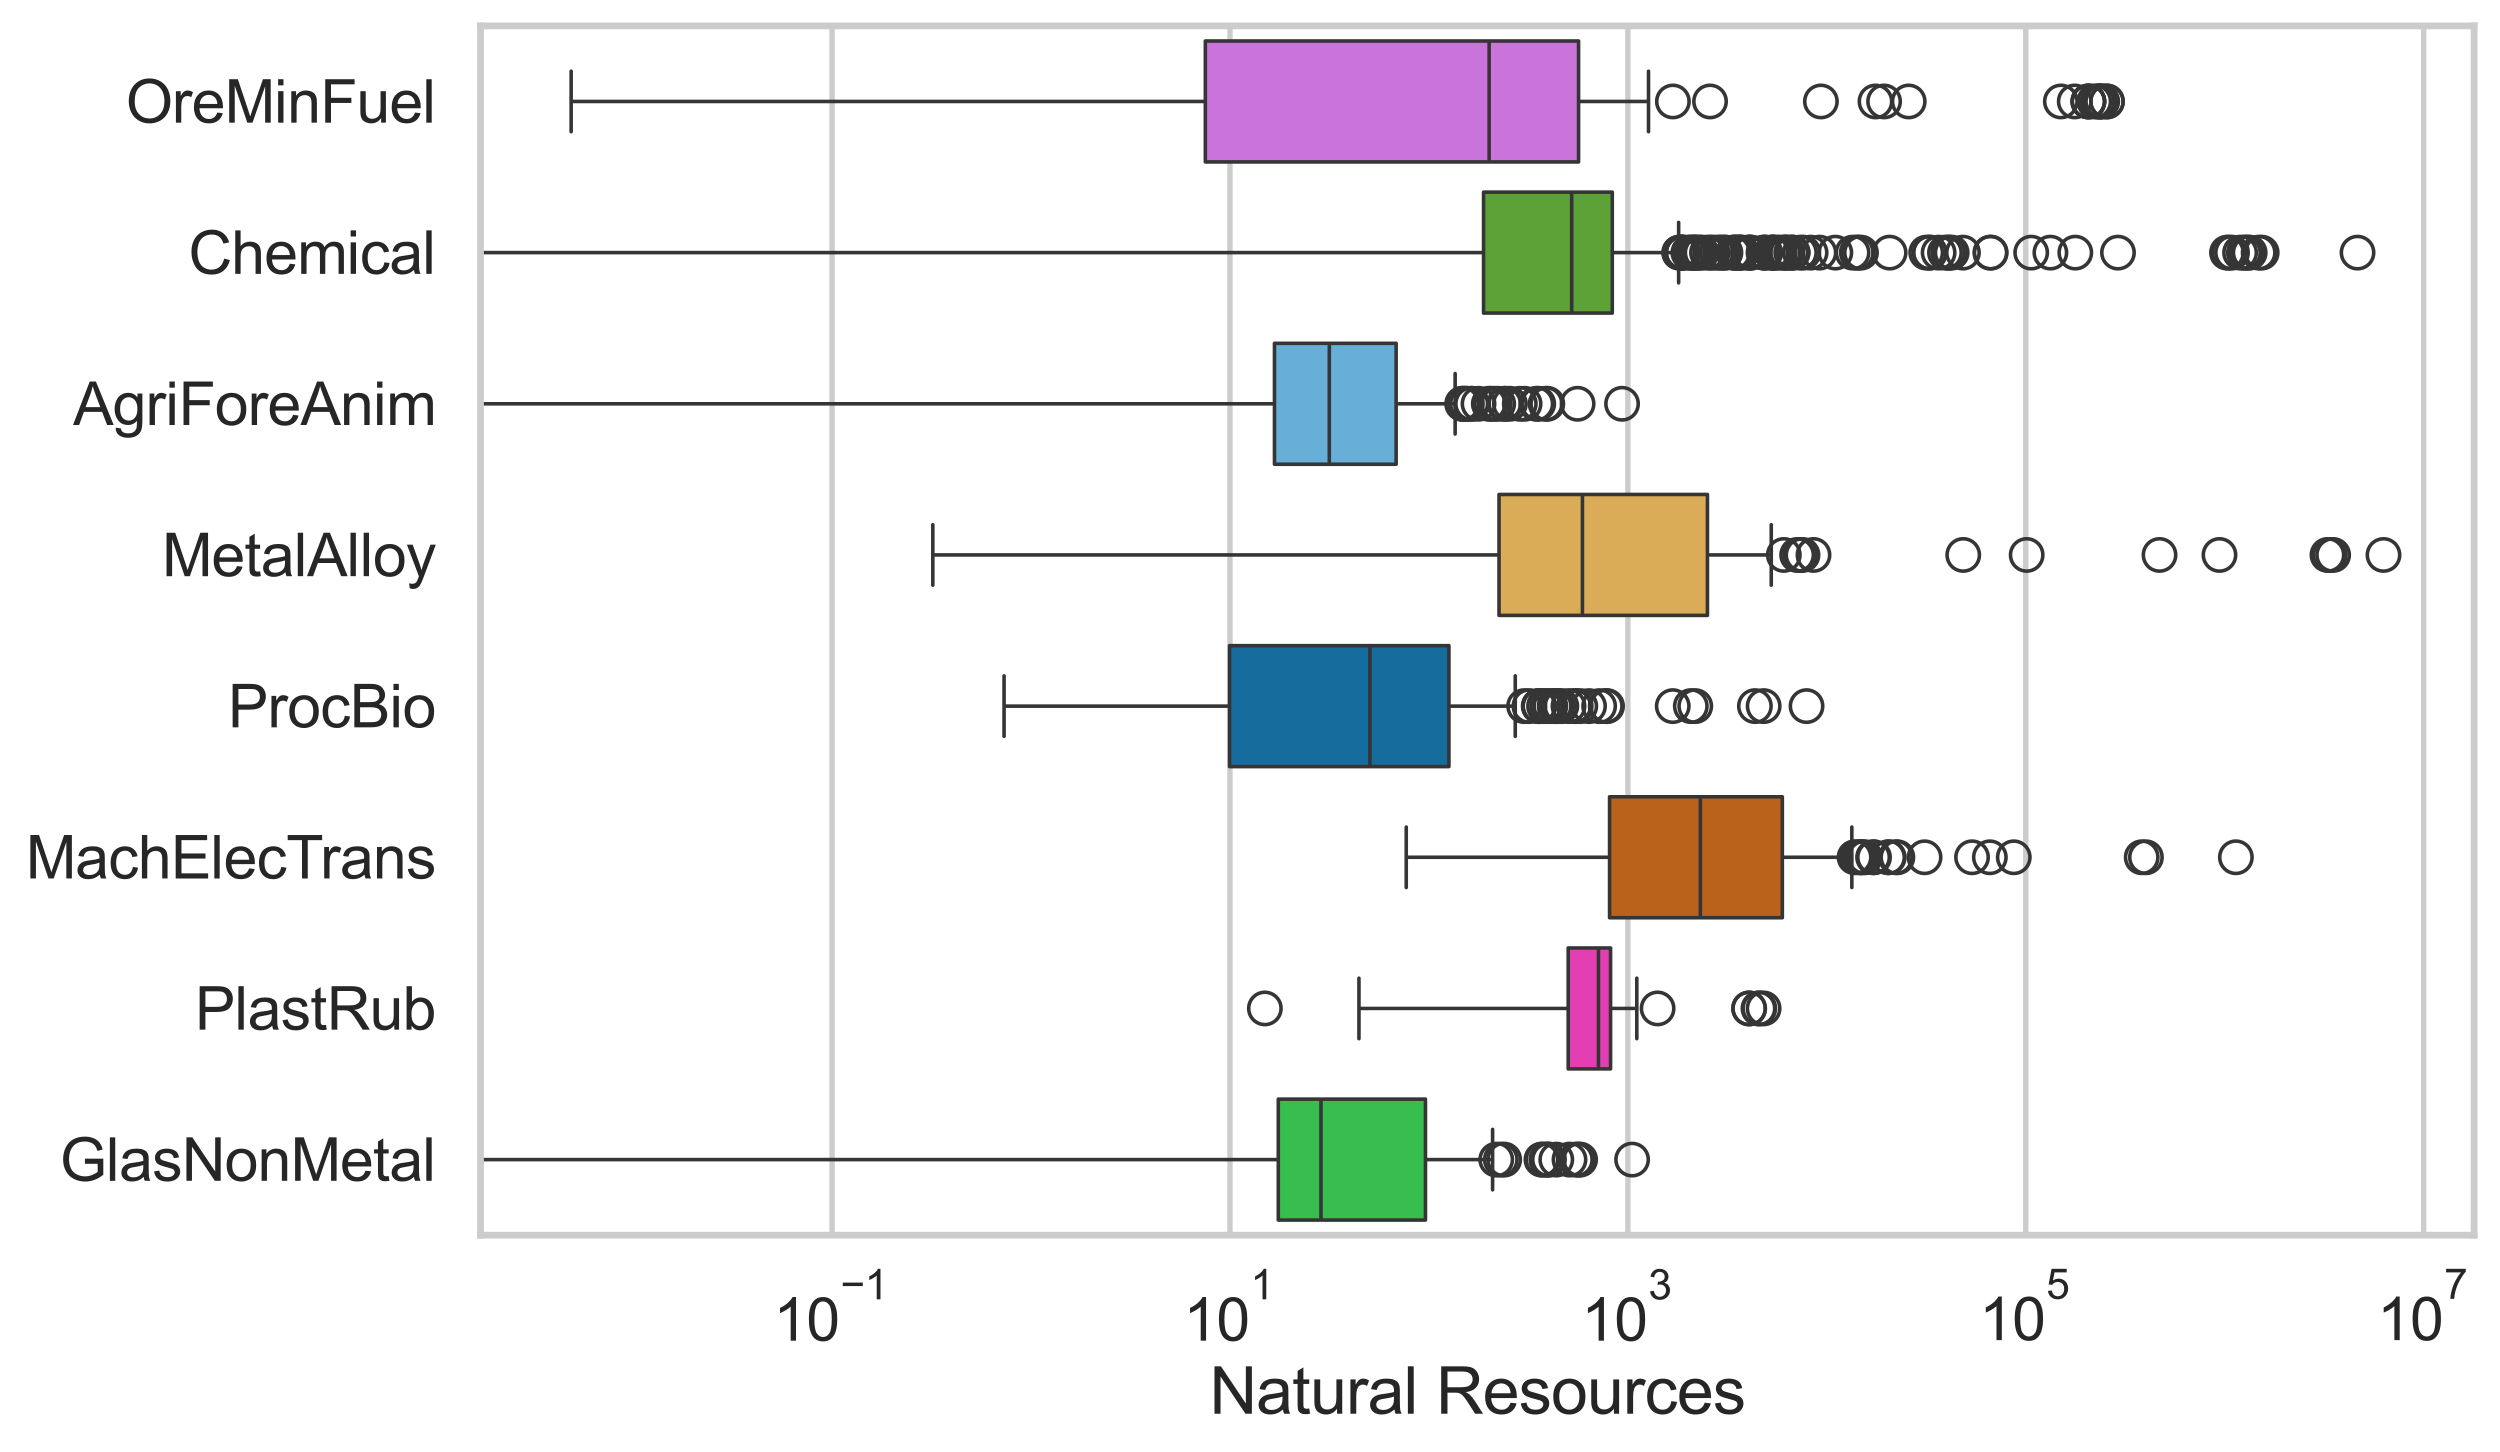 <?xml version="1.0" encoding="utf-8" standalone="no"?>
<!DOCTYPE svg PUBLIC "-//W3C//DTD SVG 1.1//EN"
  "http://www.w3.org/Graphics/SVG/1.1/DTD/svg11.dtd">
<svg xmlns:xlink="http://www.w3.org/1999/xlink" width="695.577pt" height="404.121pt" viewBox="0 0 695.577 404.121" xmlns="http://www.w3.org/2000/svg" version="1.1">
 <defs>
  <style type="text/css">*{stroke-linejoin: round; stroke-linecap: butt}</style>
 </defs>
 <g id="figure_1">
  <g id="patch_1">
   <path d="M 0 404.121 
L 695.577 404.121 
L 695.577 0 
L 0 0 
z
" style="fill: #ffffff"/>
  </g>
  <g id="axes_1">
   <g id="patch_2">
    <path d="M 133.697 343.665 
L 688.377 343.665 
L 688.377 7.2 
L 133.697 7.2 
z
" style="fill: #ffffff"/>
   </g>
   <g id="matplotlib.axis_1">
    <g id="xtick_1">
     <g id="line2d_1">
      <path d="M 231.514 343.665 
L 231.514 7.2 
" clip-path="url(#p9b379f4f5e)" style="fill: none; stroke: #cccccc; stroke-width: 1.5; stroke-linecap: round"/>
     </g>
     <g id="text_1">
      <!-- $\mathdefault{10^{-1}}$ -->
      <g style="fill: #262626" transform="translate(215.179 373.18) scale(0.165 -0.165)">
       <defs>
        <path id="ArialMT-31" d="M 2384 0 
L 1822 0 
L 1822 3584 
Q 1619 3391 1289 3197 
Q 959 3003 697 2906 
L 697 3450 
Q 1169 3672 1522 3987 
Q 1875 4303 2022 4600 
L 2384 4600 
L 2384 0 
z
" transform="scale(0.016)"/>
        <path id="ArialMT-30" d="M 266 2259 
Q 266 3072 433 3567 
Q 600 4063 929 4331 
Q 1259 4600 1759 4600 
Q 2128 4600 2406 4451 
Q 2684 4303 2865 4023 
Q 3047 3744 3150 3342 
Q 3253 2941 3253 2259 
Q 3253 1453 3087 958 
Q 2922 463 2592 192 
Q 2263 -78 1759 -78 
Q 1097 -78 719 397 
Q 266 969 266 2259 
z
M 844 2259 
Q 844 1131 1108 757 
Q 1372 384 1759 384 
Q 2147 384 2411 759 
Q 2675 1134 2675 2259 
Q 2675 3391 2411 3762 
Q 2147 4134 1753 4134 
Q 1366 4134 1134 3806 
Q 844 3388 844 2259 
z
" transform="scale(0.016)"/>
        <path id="ArialMT-2212" d="M 3381 1997 
L 356 1997 
L 356 2522 
L 3381 2522 
L 3381 1997 
z
" transform="scale(0.016)"/>
       </defs>
       <use xlink:href="#ArialMT-31" transform="translate(0 0.994)"/>
       <use xlink:href="#ArialMT-30" transform="translate(55.615 0.994)"/>
       <use xlink:href="#ArialMT-2212" transform="translate(112.973 70.688) scale(0.7)"/>
       <use xlink:href="#ArialMT-31" transform="translate(153.852 70.688) scale(0.7)"/>
      </g>
     </g>
    </g>
    <g id="xtick_2">
     <g id="line2d_2">
      <path d="M 342.218 343.665 
L 342.218 7.2 
" clip-path="url(#p9b379f4f5e)" style="fill: none; stroke: #cccccc; stroke-width: 1.5; stroke-linecap: round"/>
     </g>
     <g id="text_2">
      <!-- $\mathdefault{10^{1}}$ -->
      <g style="fill: #262626" transform="translate(329.266 373.18) scale(0.165 -0.165)">
       <use xlink:href="#ArialMT-31" transform="translate(0 0.994)"/>
       <use xlink:href="#ArialMT-30" transform="translate(55.615 0.994)"/>
       <use xlink:href="#ArialMT-31" transform="translate(112.973 70.688) scale(0.7)"/>
      </g>
     </g>
    </g>
    <g id="xtick_3">
     <g id="line2d_3">
      <path d="M 452.922 343.665 
L 452.922 7.2 
" clip-path="url(#p9b379f4f5e)" style="fill: none; stroke: #cccccc; stroke-width: 1.5; stroke-linecap: round"/>
     </g>
     <g id="text_3">
      <!-- $\mathdefault{10^{3}}$ -->
      <g style="fill: #262626" transform="translate(439.97 373.18) scale(0.165 -0.165)">
       <defs>
        <path id="ArialMT-33" d="M 269 1209 
L 831 1284 
Q 928 806 1161 595 
Q 1394 384 1728 384 
Q 2125 384 2398 659 
Q 2672 934 2672 1341 
Q 2672 1728 2419 1979 
Q 2166 2231 1775 2231 
Q 1616 2231 1378 2169 
L 1441 2663 
Q 1497 2656 1531 2656 
Q 1891 2656 2178 2843 
Q 2466 3031 2466 3422 
Q 2466 3731 2256 3934 
Q 2047 4138 1716 4138 
Q 1388 4138 1169 3931 
Q 950 3725 888 3313 
L 325 3413 
Q 428 3978 793 4289 
Q 1159 4600 1703 4600 
Q 2078 4600 2393 4439 
Q 2709 4278 2876 4000 
Q 3044 3722 3044 3409 
Q 3044 3113 2884 2869 
Q 2725 2625 2413 2481 
Q 2819 2388 3044 2092 
Q 3269 1797 3269 1353 
Q 3269 753 2831 336 
Q 2394 -81 1725 -81 
Q 1122 -81 723 278 
Q 325 638 269 1209 
z
" transform="scale(0.016)"/>
       </defs>
       <use xlink:href="#ArialMT-31" transform="translate(0 0.994)"/>
       <use xlink:href="#ArialMT-30" transform="translate(55.615 0.994)"/>
       <use xlink:href="#ArialMT-33" transform="translate(112.973 70.688) scale(0.7)"/>
      </g>
     </g>
    </g>
    <g id="xtick_4">
     <g id="line2d_4">
      <path d="M 563.626 343.665 
L 563.626 7.2 
" clip-path="url(#p9b379f4f5e)" style="fill: none; stroke: #cccccc; stroke-width: 1.5; stroke-linecap: round"/>
     </g>
     <g id="text_4">
      <!-- $\mathdefault{10^{5}}$ -->
      <g style="fill: #262626" transform="translate(550.673 373.015) scale(0.165 -0.165)">
       <defs>
        <path id="ArialMT-35" d="M 266 1200 
L 856 1250 
Q 922 819 1161 601 
Q 1400 384 1738 384 
Q 2144 384 2425 690 
Q 2706 997 2706 1503 
Q 2706 1984 2436 2262 
Q 2166 2541 1728 2541 
Q 1456 2541 1237 2417 
Q 1019 2294 894 2097 
L 366 2166 
L 809 4519 
L 3088 4519 
L 3088 3981 
L 1259 3981 
L 1013 2750 
Q 1425 3038 1878 3038 
Q 2478 3038 2890 2622 
Q 3303 2206 3303 1553 
Q 3303 931 2941 478 
Q 2500 -78 1738 -78 
Q 1113 -78 717 272 
Q 322 622 266 1200 
z
" transform="scale(0.016)"/>
       </defs>
       <use xlink:href="#ArialMT-31" transform="translate(0 0.88)"/>
       <use xlink:href="#ArialMT-30" transform="translate(55.615 0.88)"/>
       <use xlink:href="#ArialMT-35" transform="translate(112.973 70.573) scale(0.7)"/>
      </g>
     </g>
    </g>
    <g id="xtick_5">
     <g id="line2d_5">
      <path d="M 674.33 343.665 
L 674.33 7.2 
" clip-path="url(#p9b379f4f5e)" style="fill: none; stroke: #cccccc; stroke-width: 1.5; stroke-linecap: round"/>
     </g>
     <g id="text_5">
      <!-- $\mathdefault{10^{7}}$ -->
      <g style="fill: #262626" transform="translate(661.377 373.015) scale(0.165 -0.165)">
       <defs>
        <path id="ArialMT-37" d="M 303 3981 
L 303 4522 
L 3269 4522 
L 3269 4084 
Q 2831 3619 2401 2847 
Q 1972 2075 1738 1259 
Q 1569 684 1522 0 
L 944 0 
Q 953 541 1156 1306 
Q 1359 2072 1739 2783 
Q 2119 3494 2547 3981 
L 303 3981 
z
" transform="scale(0.016)"/>
       </defs>
       <use xlink:href="#ArialMT-31" transform="translate(0 0.847)"/>
       <use xlink:href="#ArialMT-30" transform="translate(55.615 0.847)"/>
       <use xlink:href="#ArialMT-37" transform="translate(112.973 70.541) scale(0.7)"/>
      </g>
     </g>
    </g>
    <g id="text_6">
     <!-- Natural Resources -->
     <g style="fill: #262626" transform="translate(336.51 393.344) scale(0.18 -0.18)">
      <defs>
       <path id="ArialMT-4e" d="M 488 0 
L 488 4581 
L 1109 4581 
L 3516 984 
L 3516 4581 
L 4097 4581 
L 4097 0 
L 3475 0 
L 1069 3600 
L 1069 0 
L 488 0 
z
" transform="scale(0.016)"/>
       <path id="ArialMT-61" d="M 2588 409 
Q 2275 144 1986 34 
Q 1697 -75 1366 -75 
Q 819 -75 525 192 
Q 231 459 231 875 
Q 231 1119 342 1320 
Q 453 1522 633 1644 
Q 813 1766 1038 1828 
Q 1203 1872 1538 1913 
Q 2219 1994 2541 2106 
Q 2544 2222 2544 2253 
Q 2544 2597 2384 2738 
Q 2169 2928 1744 2928 
Q 1347 2928 1158 2789 
Q 969 2650 878 2297 
L 328 2372 
Q 403 2725 575 2942 
Q 747 3159 1072 3276 
Q 1397 3394 1825 3394 
Q 2250 3394 2515 3294 
Q 2781 3194 2906 3042 
Q 3031 2891 3081 2659 
Q 3109 2516 3109 2141 
L 3109 1391 
Q 3109 606 3145 398 
Q 3181 191 3288 0 
L 2700 0 
Q 2613 175 2588 409 
z
M 2541 1666 
Q 2234 1541 1622 1453 
Q 1275 1403 1131 1340 
Q 988 1278 909 1158 
Q 831 1038 831 891 
Q 831 666 1001 516 
Q 1172 366 1500 366 
Q 1825 366 2078 508 
Q 2331 650 2450 897 
Q 2541 1088 2541 1459 
L 2541 1666 
z
" transform="scale(0.016)"/>
       <path id="ArialMT-74" d="M 1650 503 
L 1731 6 
Q 1494 -44 1306 -44 
Q 1000 -44 831 53 
Q 663 150 594 308 
Q 525 466 525 972 
L 525 2881 
L 113 2881 
L 113 3319 
L 525 3319 
L 525 4141 
L 1084 4478 
L 1084 3319 
L 1650 3319 
L 1650 2881 
L 1084 2881 
L 1084 941 
Q 1084 700 1114 631 
Q 1144 563 1211 522 
Q 1278 481 1403 481 
Q 1497 481 1650 503 
z
" transform="scale(0.016)"/>
       <path id="ArialMT-75" d="M 2597 0 
L 2597 488 
Q 2209 -75 1544 -75 
Q 1250 -75 995 37 
Q 741 150 617 320 
Q 494 491 444 738 
Q 409 903 409 1263 
L 409 3319 
L 972 3319 
L 972 1478 
Q 972 1038 1006 884 
Q 1059 663 1231 536 
Q 1403 409 1656 409 
Q 1909 409 2131 539 
Q 2353 669 2445 892 
Q 2538 1116 2538 1541 
L 2538 3319 
L 3100 3319 
L 3100 0 
L 2597 0 
z
" transform="scale(0.016)"/>
       <path id="ArialMT-72" d="M 416 0 
L 416 3319 
L 922 3319 
L 922 2816 
Q 1116 3169 1280 3281 
Q 1444 3394 1641 3394 
Q 1925 3394 2219 3213 
L 2025 2691 
Q 1819 2813 1613 2813 
Q 1428 2813 1281 2702 
Q 1134 2591 1072 2394 
Q 978 2094 978 1738 
L 978 0 
L 416 0 
z
" transform="scale(0.016)"/>
       <path id="ArialMT-6c" d="M 409 0 
L 409 4581 
L 972 4581 
L 972 0 
L 409 0 
z
" transform="scale(0.016)"/>
       <path id="ArialMT-20" transform="scale(0.016)"/>
       <path id="ArialMT-52" d="M 503 0 
L 503 4581 
L 2534 4581 
Q 3147 4581 3465 4457 
Q 3784 4334 3975 4021 
Q 4166 3709 4166 3331 
Q 4166 2844 3850 2509 
Q 3534 2175 2875 2084 
Q 3116 1969 3241 1856 
Q 3506 1613 3744 1247 
L 4541 0 
L 3778 0 
L 3172 953 
Q 2906 1366 2734 1584 
Q 2563 1803 2427 1890 
Q 2291 1978 2150 2013 
Q 2047 2034 1813 2034 
L 1109 2034 
L 1109 0 
L 503 0 
z
M 1109 2559 
L 2413 2559 
Q 2828 2559 3062 2645 
Q 3297 2731 3419 2920 
Q 3541 3109 3541 3331 
Q 3541 3656 3305 3865 
Q 3069 4075 2559 4075 
L 1109 4075 
L 1109 2559 
z
" transform="scale(0.016)"/>
       <path id="ArialMT-65" d="M 2694 1069 
L 3275 997 
Q 3138 488 2766 206 
Q 2394 -75 1816 -75 
Q 1088 -75 661 373 
Q 234 822 234 1631 
Q 234 2469 665 2931 
Q 1097 3394 1784 3394 
Q 2450 3394 2872 2941 
Q 3294 2488 3294 1666 
Q 3294 1616 3291 1516 
L 816 1516 
Q 847 969 1125 678 
Q 1403 388 1819 388 
Q 2128 388 2347 550 
Q 2566 713 2694 1069 
z
M 847 1978 
L 2700 1978 
Q 2663 2397 2488 2606 
Q 2219 2931 1791 2931 
Q 1403 2931 1139 2672 
Q 875 2413 847 1978 
z
" transform="scale(0.016)"/>
       <path id="ArialMT-73" d="M 197 991 
L 753 1078 
Q 800 744 1014 566 
Q 1228 388 1613 388 
Q 2000 388 2187 545 
Q 2375 703 2375 916 
Q 2375 1106 2209 1216 
Q 2094 1291 1634 1406 
Q 1016 1563 777 1677 
Q 538 1791 414 1992 
Q 291 2194 291 2438 
Q 291 2659 392 2848 
Q 494 3038 669 3163 
Q 800 3259 1026 3326 
Q 1253 3394 1513 3394 
Q 1903 3394 2198 3281 
Q 2494 3169 2634 2976 
Q 2775 2784 2828 2463 
L 2278 2388 
Q 2241 2644 2061 2787 
Q 1881 2931 1553 2931 
Q 1166 2931 1000 2803 
Q 834 2675 834 2503 
Q 834 2394 903 2306 
Q 972 2216 1119 2156 
Q 1203 2125 1616 2013 
Q 2213 1853 2448 1751 
Q 2684 1650 2818 1456 
Q 2953 1263 2953 975 
Q 2953 694 2789 445 
Q 2625 197 2315 61 
Q 2006 -75 1616 -75 
Q 969 -75 630 194 
Q 291 463 197 991 
z
" transform="scale(0.016)"/>
       <path id="ArialMT-6f" d="M 213 1659 
Q 213 2581 725 3025 
Q 1153 3394 1769 3394 
Q 2453 3394 2887 2945 
Q 3322 2497 3322 1706 
Q 3322 1066 3130 698 
Q 2938 331 2570 128 
Q 2203 -75 1769 -75 
Q 1072 -75 642 372 
Q 213 819 213 1659 
z
M 791 1659 
Q 791 1022 1069 705 
Q 1347 388 1769 388 
Q 2188 388 2466 706 
Q 2744 1025 2744 1678 
Q 2744 2294 2464 2611 
Q 2184 2928 1769 2928 
Q 1347 2928 1069 2612 
Q 791 2297 791 1659 
z
" transform="scale(0.016)"/>
       <path id="ArialMT-63" d="M 2588 1216 
L 3141 1144 
Q 3050 572 2676 248 
Q 2303 -75 1759 -75 
Q 1078 -75 664 370 
Q 250 816 250 1647 
Q 250 2184 428 2587 
Q 606 2991 970 3192 
Q 1334 3394 1763 3394 
Q 2303 3394 2647 3120 
Q 2991 2847 3088 2344 
L 2541 2259 
Q 2463 2594 2264 2762 
Q 2066 2931 1784 2931 
Q 1359 2931 1093 2626 
Q 828 2322 828 1663 
Q 828 994 1084 691 
Q 1341 388 1753 388 
Q 2084 388 2306 591 
Q 2528 794 2588 1216 
z
" transform="scale(0.016)"/>
      </defs>
      <use xlink:href="#ArialMT-4e"/>
      <use xlink:href="#ArialMT-61" transform="translate(72.217 0)"/>
      <use xlink:href="#ArialMT-74" transform="translate(127.832 0)"/>
      <use xlink:href="#ArialMT-75" transform="translate(155.615 0)"/>
      <use xlink:href="#ArialMT-72" transform="translate(211.23 0)"/>
      <use xlink:href="#ArialMT-61" transform="translate(244.531 0)"/>
      <use xlink:href="#ArialMT-6c" transform="translate(300.146 0)"/>
      <use xlink:href="#ArialMT-20" transform="translate(322.363 0)"/>
      <use xlink:href="#ArialMT-52" transform="translate(350.146 0)"/>
      <use xlink:href="#ArialMT-65" transform="translate(422.363 0)"/>
      <use xlink:href="#ArialMT-73" transform="translate(477.979 0)"/>
      <use xlink:href="#ArialMT-6f" transform="translate(527.979 0)"/>
      <use xlink:href="#ArialMT-75" transform="translate(583.594 0)"/>
      <use xlink:href="#ArialMT-72" transform="translate(639.209 0)"/>
      <use xlink:href="#ArialMT-63" transform="translate(672.51 0)"/>
      <use xlink:href="#ArialMT-65" transform="translate(722.51 0)"/>
      <use xlink:href="#ArialMT-73" transform="translate(778.125 0)"/>
     </g>
    </g>
   </g>
   <g id="matplotlib.axis_2">
    <g id="ytick_1">
     <g id="text_7">
      <!-- OreMinFuel -->
      <g style="fill: #262626" transform="translate(35.013 34.134) scale(0.165 -0.165)">
       <defs>
        <path id="ArialMT-4f" d="M 309 2231 
Q 309 3372 921 4017 
Q 1534 4663 2503 4663 
Q 3138 4663 3647 4359 
Q 4156 4056 4423 3514 
Q 4691 2972 4691 2284 
Q 4691 1588 4409 1038 
Q 4128 488 3612 205 
Q 3097 -78 2500 -78 
Q 1853 -78 1343 234 
Q 834 547 571 1087 
Q 309 1628 309 2231 
z
M 934 2222 
Q 934 1394 1379 917 
Q 1825 441 2497 441 
Q 3181 441 3623 922 
Q 4066 1403 4066 2288 
Q 4066 2847 3877 3264 
Q 3688 3681 3323 3911 
Q 2959 4141 2506 4141 
Q 1863 4141 1398 3698 
Q 934 3256 934 2222 
z
" transform="scale(0.016)"/>
        <path id="ArialMT-4d" d="M 475 0 
L 475 4581 
L 1388 4581 
L 2472 1338 
Q 2622 884 2691 659 
Q 2769 909 2934 1394 
L 4031 4581 
L 4847 4581 
L 4847 0 
L 4263 0 
L 4263 3834 
L 2931 0 
L 2384 0 
L 1059 3900 
L 1059 0 
L 475 0 
z
" transform="scale(0.016)"/>
        <path id="ArialMT-69" d="M 425 3934 
L 425 4581 
L 988 4581 
L 988 3934 
L 425 3934 
z
M 425 0 
L 425 3319 
L 988 3319 
L 988 0 
L 425 0 
z
" transform="scale(0.016)"/>
        <path id="ArialMT-6e" d="M 422 0 
L 422 3319 
L 928 3319 
L 928 2847 
Q 1294 3394 1984 3394 
Q 2284 3394 2536 3286 
Q 2788 3178 2913 3003 
Q 3038 2828 3088 2588 
Q 3119 2431 3119 2041 
L 3119 0 
L 2556 0 
L 2556 2019 
Q 2556 2363 2490 2533 
Q 2425 2703 2258 2804 
Q 2091 2906 1866 2906 
Q 1506 2906 1245 2678 
Q 984 2450 984 1813 
L 984 0 
L 422 0 
z
" transform="scale(0.016)"/>
        <path id="ArialMT-46" d="M 525 0 
L 525 4581 
L 3616 4581 
L 3616 4041 
L 1131 4041 
L 1131 2622 
L 3281 2622 
L 3281 2081 
L 1131 2081 
L 1131 0 
L 525 0 
z
" transform="scale(0.016)"/>
       </defs>
       <use xlink:href="#ArialMT-4f"/>
       <use xlink:href="#ArialMT-72" transform="translate(77.783 0)"/>
       <use xlink:href="#ArialMT-65" transform="translate(111.084 0)"/>
       <use xlink:href="#ArialMT-4d" transform="translate(166.699 0)"/>
       <use xlink:href="#ArialMT-69" transform="translate(250 0)"/>
       <use xlink:href="#ArialMT-6e" transform="translate(272.217 0)"/>
       <use xlink:href="#ArialMT-46" transform="translate(327.832 0)"/>
       <use xlink:href="#ArialMT-75" transform="translate(388.916 0)"/>
       <use xlink:href="#ArialMT-65" transform="translate(444.531 0)"/>
       <use xlink:href="#ArialMT-6c" transform="translate(500.146 0)"/>
      </g>
     </g>
    </g>
    <g id="ytick_2">
     <g id="text_8">
      <!-- Chemical -->
      <g style="fill: #262626" transform="translate(52.428 76.192) scale(0.165 -0.165)">
       <defs>
        <path id="ArialMT-43" d="M 3763 1606 
L 4369 1453 
Q 4178 706 3683 314 
Q 3188 -78 2472 -78 
Q 1731 -78 1267 223 
Q 803 525 561 1097 
Q 319 1669 319 2325 
Q 319 3041 592 3573 
Q 866 4106 1370 4382 
Q 1875 4659 2481 4659 
Q 3169 4659 3637 4309 
Q 4106 3959 4291 3325 
L 3694 3184 
Q 3534 3684 3231 3912 
Q 2928 4141 2469 4141 
Q 1941 4141 1586 3887 
Q 1231 3634 1087 3207 
Q 944 2781 944 2328 
Q 944 1744 1114 1308 
Q 1284 872 1643 656 
Q 2003 441 2422 441 
Q 2931 441 3284 734 
Q 3638 1028 3763 1606 
z
" transform="scale(0.016)"/>
        <path id="ArialMT-68" d="M 422 0 
L 422 4581 
L 984 4581 
L 984 2938 
Q 1378 3394 1978 3394 
Q 2347 3394 2619 3248 
Q 2891 3103 3008 2847 
Q 3125 2591 3125 2103 
L 3125 0 
L 2563 0 
L 2563 2103 
Q 2563 2525 2380 2717 
Q 2197 2909 1863 2909 
Q 1613 2909 1392 2779 
Q 1172 2650 1078 2428 
Q 984 2206 984 1816 
L 984 0 
L 422 0 
z
" transform="scale(0.016)"/>
        <path id="ArialMT-6d" d="M 422 0 
L 422 3319 
L 925 3319 
L 925 2853 
Q 1081 3097 1340 3245 
Q 1600 3394 1931 3394 
Q 2300 3394 2536 3241 
Q 2772 3088 2869 2813 
Q 3263 3394 3894 3394 
Q 4388 3394 4653 3120 
Q 4919 2847 4919 2278 
L 4919 0 
L 4359 0 
L 4359 2091 
Q 4359 2428 4304 2576 
Q 4250 2725 4106 2815 
Q 3963 2906 3769 2906 
Q 3419 2906 3187 2673 
Q 2956 2441 2956 1928 
L 2956 0 
L 2394 0 
L 2394 2156 
Q 2394 2531 2256 2718 
Q 2119 2906 1806 2906 
Q 1569 2906 1367 2781 
Q 1166 2656 1075 2415 
Q 984 2175 984 1722 
L 984 0 
L 422 0 
z
" transform="scale(0.016)"/>
       </defs>
       <use xlink:href="#ArialMT-43"/>
       <use xlink:href="#ArialMT-68" transform="translate(72.217 0)"/>
       <use xlink:href="#ArialMT-65" transform="translate(127.832 0)"/>
       <use xlink:href="#ArialMT-6d" transform="translate(183.447 0)"/>
       <use xlink:href="#ArialMT-69" transform="translate(266.748 0)"/>
       <use xlink:href="#ArialMT-63" transform="translate(288.965 0)"/>
       <use xlink:href="#ArialMT-61" transform="translate(338.965 0)"/>
       <use xlink:href="#ArialMT-6c" transform="translate(394.58 0)"/>
      </g>
     </g>
    </g>
    <g id="ytick_3">
     <g id="text_9">
      <!-- AgriForeAnim -->
      <g style="fill: #262626" transform="translate(20.341 118.25) scale(0.165 -0.165)">
       <defs>
        <path id="ArialMT-41" d="M -9 0 
L 1750 4581 
L 2403 4581 
L 4278 0 
L 3588 0 
L 3053 1388 
L 1138 1388 
L 634 0 
L -9 0 
z
M 1313 1881 
L 2866 1881 
L 2388 3150 
Q 2169 3728 2063 4100 
Q 1975 3659 1816 3225 
L 1313 1881 
z
" transform="scale(0.016)"/>
        <path id="ArialMT-67" d="M 319 -275 
L 866 -356 
Q 900 -609 1056 -725 
Q 1266 -881 1628 -881 
Q 2019 -881 2231 -725 
Q 2444 -569 2519 -288 
Q 2563 -116 2559 434 
Q 2191 0 1641 0 
Q 956 0 581 494 
Q 206 988 206 1678 
Q 206 2153 378 2554 
Q 550 2956 876 3175 
Q 1203 3394 1644 3394 
Q 2231 3394 2613 2919 
L 2613 3319 
L 3131 3319 
L 3131 450 
Q 3131 -325 2973 -648 
Q 2816 -972 2473 -1159 
Q 2131 -1347 1631 -1347 
Q 1038 -1347 672 -1080 
Q 306 -813 319 -275 
z
M 784 1719 
Q 784 1066 1043 766 
Q 1303 466 1694 466 
Q 2081 466 2343 764 
Q 2606 1063 2606 1700 
Q 2606 2309 2336 2618 
Q 2066 2928 1684 2928 
Q 1309 2928 1046 2623 
Q 784 2319 784 1719 
z
" transform="scale(0.016)"/>
       </defs>
       <use xlink:href="#ArialMT-41"/>
       <use xlink:href="#ArialMT-67" transform="translate(66.699 0)"/>
       <use xlink:href="#ArialMT-72" transform="translate(122.314 0)"/>
       <use xlink:href="#ArialMT-69" transform="translate(155.615 0)"/>
       <use xlink:href="#ArialMT-46" transform="translate(177.832 0)"/>
       <use xlink:href="#ArialMT-6f" transform="translate(238.916 0)"/>
       <use xlink:href="#ArialMT-72" transform="translate(294.531 0)"/>
       <use xlink:href="#ArialMT-65" transform="translate(327.832 0)"/>
       <use xlink:href="#ArialMT-41" transform="translate(383.447 0)"/>
       <use xlink:href="#ArialMT-6e" transform="translate(450.146 0)"/>
       <use xlink:href="#ArialMT-69" transform="translate(505.762 0)"/>
       <use xlink:href="#ArialMT-6d" transform="translate(527.979 0)"/>
      </g>
     </g>
    </g>
    <g id="ytick_4">
     <g id="text_10">
      <!-- MetalAlloy -->
      <g style="fill: #262626" transform="translate(45.088 160.308) scale(0.165 -0.165)">
       <defs>
        <path id="ArialMT-79" d="M 397 -1278 
L 334 -750 
Q 519 -800 656 -800 
Q 844 -800 956 -737 
Q 1069 -675 1141 -563 
Q 1194 -478 1313 -144 
Q 1328 -97 1363 -6 
L 103 3319 
L 709 3319 
L 1400 1397 
Q 1534 1031 1641 628 
Q 1738 1016 1872 1384 
L 2581 3319 
L 3144 3319 
L 1881 -56 
Q 1678 -603 1566 -809 
Q 1416 -1088 1222 -1217 
Q 1028 -1347 759 -1347 
Q 597 -1347 397 -1278 
z
" transform="scale(0.016)"/>
       </defs>
       <use xlink:href="#ArialMT-4d"/>
       <use xlink:href="#ArialMT-65" transform="translate(83.301 0)"/>
       <use xlink:href="#ArialMT-74" transform="translate(138.916 0)"/>
       <use xlink:href="#ArialMT-61" transform="translate(166.699 0)"/>
       <use xlink:href="#ArialMT-6c" transform="translate(222.314 0)"/>
       <use xlink:href="#ArialMT-41" transform="translate(244.531 0)"/>
       <use xlink:href="#ArialMT-6c" transform="translate(311.23 0)"/>
       <use xlink:href="#ArialMT-6c" transform="translate(333.447 0)"/>
       <use xlink:href="#ArialMT-6f" transform="translate(355.664 0)"/>
       <use xlink:href="#ArialMT-79" transform="translate(411.279 0)"/>
      </g>
     </g>
    </g>
    <g id="ytick_5">
     <g id="text_11">
      <!-- ProcBio -->
      <g style="fill: #262626" transform="translate(63.424 202.366) scale(0.165 -0.165)">
       <defs>
        <path id="ArialMT-50" d="M 494 0 
L 494 4581 
L 2222 4581 
Q 2678 4581 2919 4538 
Q 3256 4481 3484 4323 
Q 3713 4166 3852 3881 
Q 3991 3597 3991 3256 
Q 3991 2672 3619 2267 
Q 3247 1863 2275 1863 
L 1100 1863 
L 1100 0 
L 494 0 
z
M 1100 2403 
L 2284 2403 
Q 2872 2403 3119 2622 
Q 3366 2841 3366 3238 
Q 3366 3525 3220 3729 
Q 3075 3934 2838 4000 
Q 2684 4041 2272 4041 
L 1100 4041 
L 1100 2403 
z
" transform="scale(0.016)"/>
        <path id="ArialMT-42" d="M 469 0 
L 469 4581 
L 2188 4581 
Q 2713 4581 3030 4442 
Q 3347 4303 3526 4014 
Q 3706 3725 3706 3409 
Q 3706 3116 3547 2856 
Q 3388 2597 3066 2438 
Q 3481 2316 3704 2022 
Q 3928 1728 3928 1328 
Q 3928 1006 3792 729 
Q 3656 453 3456 303 
Q 3256 153 2954 76 
Q 2653 0 2216 0 
L 469 0 
z
M 1075 2656 
L 2066 2656 
Q 2469 2656 2644 2709 
Q 2875 2778 2992 2937 
Q 3109 3097 3109 3338 
Q 3109 3566 3000 3739 
Q 2891 3913 2687 3977 
Q 2484 4041 1991 4041 
L 1075 4041 
L 1075 2656 
z
M 1075 541 
L 2216 541 
Q 2509 541 2628 563 
Q 2838 600 2978 687 
Q 3119 775 3209 942 
Q 3300 1109 3300 1328 
Q 3300 1584 3169 1773 
Q 3038 1963 2805 2039 
Q 2572 2116 2134 2116 
L 1075 2116 
L 1075 541 
z
" transform="scale(0.016)"/>
       </defs>
       <use xlink:href="#ArialMT-50"/>
       <use xlink:href="#ArialMT-72" transform="translate(66.699 0)"/>
       <use xlink:href="#ArialMT-6f" transform="translate(100 0)"/>
       <use xlink:href="#ArialMT-63" transform="translate(155.615 0)"/>
       <use xlink:href="#ArialMT-42" transform="translate(205.615 0)"/>
       <use xlink:href="#ArialMT-69" transform="translate(272.314 0)"/>
       <use xlink:href="#ArialMT-6f" transform="translate(294.531 0)"/>
      </g>
     </g>
    </g>
    <g id="ytick_6">
     <g id="text_12">
      <!-- MachElecTrans -->
      <g style="fill: #262626" transform="translate(7.2 244.425) scale(0.165 -0.165)">
       <defs>
        <path id="ArialMT-45" d="M 506 0 
L 506 4581 
L 3819 4581 
L 3819 4041 
L 1113 4041 
L 1113 2638 
L 3647 2638 
L 3647 2100 
L 1113 2100 
L 1113 541 
L 3925 541 
L 3925 0 
L 506 0 
z
" transform="scale(0.016)"/>
        <path id="ArialMT-54" d="M 1659 0 
L 1659 4041 
L 150 4041 
L 150 4581 
L 3781 4581 
L 3781 4041 
L 2266 4041 
L 2266 0 
L 1659 0 
z
" transform="scale(0.016)"/>
       </defs>
       <use xlink:href="#ArialMT-4d"/>
       <use xlink:href="#ArialMT-61" transform="translate(83.301 0)"/>
       <use xlink:href="#ArialMT-63" transform="translate(138.916 0)"/>
       <use xlink:href="#ArialMT-68" transform="translate(188.916 0)"/>
       <use xlink:href="#ArialMT-45" transform="translate(244.531 0)"/>
       <use xlink:href="#ArialMT-6c" transform="translate(311.23 0)"/>
       <use xlink:href="#ArialMT-65" transform="translate(333.447 0)"/>
       <use xlink:href="#ArialMT-63" transform="translate(389.062 0)"/>
       <use xlink:href="#ArialMT-54" transform="translate(439.062 0)"/>
       <use xlink:href="#ArialMT-72" transform="translate(496.396 0)"/>
       <use xlink:href="#ArialMT-61" transform="translate(529.697 0)"/>
       <use xlink:href="#ArialMT-6e" transform="translate(585.312 0)"/>
       <use xlink:href="#ArialMT-73" transform="translate(640.928 0)"/>
      </g>
     </g>
    </g>
    <g id="ytick_7">
     <g id="text_13">
      <!-- PlastRub -->
      <g style="fill: #262626" transform="translate(54.248 286.483) scale(0.165 -0.165)">
       <defs>
        <path id="ArialMT-62" d="M 941 0 
L 419 0 
L 419 4581 
L 981 4581 
L 981 2947 
Q 1338 3394 1891 3394 
Q 2197 3394 2470 3270 
Q 2744 3147 2920 2923 
Q 3097 2700 3197 2384 
Q 3297 2069 3297 1709 
Q 3297 856 2875 390 
Q 2453 -75 1863 -75 
Q 1275 -75 941 416 
L 941 0 
z
M 934 1684 
Q 934 1088 1097 822 
Q 1363 388 1816 388 
Q 2184 388 2453 708 
Q 2722 1028 2722 1663 
Q 2722 2313 2464 2622 
Q 2206 2931 1841 2931 
Q 1472 2931 1203 2611 
Q 934 2291 934 1684 
z
" transform="scale(0.016)"/>
       </defs>
       <use xlink:href="#ArialMT-50"/>
       <use xlink:href="#ArialMT-6c" transform="translate(66.699 0)"/>
       <use xlink:href="#ArialMT-61" transform="translate(88.916 0)"/>
       <use xlink:href="#ArialMT-73" transform="translate(144.531 0)"/>
       <use xlink:href="#ArialMT-74" transform="translate(194.531 0)"/>
       <use xlink:href="#ArialMT-52" transform="translate(222.314 0)"/>
       <use xlink:href="#ArialMT-75" transform="translate(294.531 0)"/>
       <use xlink:href="#ArialMT-62" transform="translate(350.146 0)"/>
      </g>
     </g>
    </g>
    <g id="ytick_8">
     <g id="text_14">
      <!-- GlasNonMetal -->
      <g style="fill: #262626" transform="translate(16.659 328.541) scale(0.165 -0.165)">
       <defs>
        <path id="ArialMT-47" d="M 2638 1797 
L 2638 2334 
L 4578 2338 
L 4578 638 
Q 4131 281 3656 101 
Q 3181 -78 2681 -78 
Q 2006 -78 1454 211 
Q 903 500 622 1047 
Q 341 1594 341 2269 
Q 341 2938 620 3517 
Q 900 4097 1425 4378 
Q 1950 4659 2634 4659 
Q 3131 4659 3532 4498 
Q 3934 4338 4162 4050 
Q 4391 3763 4509 3300 
L 3963 3150 
Q 3859 3500 3706 3700 
Q 3553 3900 3268 4020 
Q 2984 4141 2638 4141 
Q 2222 4141 1919 4014 
Q 1616 3888 1430 3681 
Q 1244 3475 1141 3228 
Q 966 2803 966 2306 
Q 966 1694 1177 1281 
Q 1388 869 1791 669 
Q 2194 469 2647 469 
Q 3041 469 3416 620 
Q 3791 772 3984 944 
L 3984 1797 
L 2638 1797 
z
" transform="scale(0.016)"/>
       </defs>
       <use xlink:href="#ArialMT-47"/>
       <use xlink:href="#ArialMT-6c" transform="translate(77.783 0)"/>
       <use xlink:href="#ArialMT-61" transform="translate(100 0)"/>
       <use xlink:href="#ArialMT-73" transform="translate(155.615 0)"/>
       <use xlink:href="#ArialMT-4e" transform="translate(205.615 0)"/>
       <use xlink:href="#ArialMT-6f" transform="translate(277.832 0)"/>
       <use xlink:href="#ArialMT-6e" transform="translate(333.447 0)"/>
       <use xlink:href="#ArialMT-4d" transform="translate(389.062 0)"/>
       <use xlink:href="#ArialMT-65" transform="translate(472.363 0)"/>
       <use xlink:href="#ArialMT-74" transform="translate(527.979 0)"/>
       <use xlink:href="#ArialMT-61" transform="translate(555.762 0)"/>
       <use xlink:href="#ArialMT-6c" transform="translate(611.377 0)"/>
      </g>
     </g>
    </g>
   </g>
   <g id="patch_3">
    <path d="M 335.364 11.406 
L 335.364 45.052 
L 439.205 45.052 
L 439.205 11.406 
L 335.364 11.406 
z
" clip-path="url(#p9b379f4f5e)" style="fill: #ca74db; stroke: #353535; stroke-linejoin: miter"/>
   </g>
   <g id="line2d_6">
    <path d="M 335.364 28.229 
L 158.91 28.229 
" clip-path="url(#p9b379f4f5e)" style="fill: none; stroke: #353535"/>
   </g>
   <g id="line2d_7">
    <path d="M 439.205 28.229 
L 458.665 28.229 
" clip-path="url(#p9b379f4f5e)" style="fill: none; stroke: #353535"/>
   </g>
   <g id="line2d_8">
    <path d="M 158.91 19.817 
L 158.91 36.641 
" clip-path="url(#p9b379f4f5e)" style="fill: none; stroke: #353535; stroke-linecap: round"/>
   </g>
   <g id="line2d_9">
    <path d="M 458.665 19.817 
L 458.665 36.641 
" clip-path="url(#p9b379f4f5e)" style="fill: none; stroke: #353535; stroke-linecap: round"/>
   </g>
   <g id="line2d_10">
    <defs>
     <path id="m5df16a1844" d="M 0 4.5 
C 1.193 4.5 2.338 4.026 3.182 3.182 
C 4.026 2.338 4.5 1.193 4.5 0 
C 4.5 -1.193 4.026 -2.338 3.182 -3.182 
C 2.338 -4.026 1.193 -4.5 0 -4.5 
C -1.193 -4.5 -2.338 -4.026 -3.182 -3.182 
C -4.026 -2.338 -4.5 -1.193 -4.5 0 
C -4.5 1.193 -4.026 2.338 -3.182 3.182 
C -2.338 4.026 -1.193 4.5 0 4.5 
z
" style="stroke: #353535"/>
    </defs>
    <g clip-path="url(#p9b379f4f5e)">
     <use xlink:href="#m5df16a1844" x="581.043" y="28.229" style="fill-opacity: 0; stroke: #353535"/>
     <use xlink:href="#m5df16a1844" x="582.696" y="28.229" style="fill-opacity: 0; stroke: #353535"/>
     <use xlink:href="#m5df16a1844" x="584.234" y="28.229" style="fill-opacity: 0; stroke: #353535"/>
     <use xlink:href="#m5df16a1844" x="577.254" y="28.229" style="fill-opacity: 0; stroke: #353535"/>
     <use xlink:href="#m5df16a1844" x="584.234" y="28.229" style="fill-opacity: 0; stroke: #353535"/>
     <use xlink:href="#m5df16a1844" x="465.451" y="28.229" style="fill-opacity: 0; stroke: #353535"/>
     <use xlink:href="#m5df16a1844" x="475.787" y="28.229" style="fill-opacity: 0; stroke: #353535"/>
     <use xlink:href="#m5df16a1844" x="583.589" y="28.229" style="fill-opacity: 0; stroke: #353535"/>
     <use xlink:href="#m5df16a1844" x="573.392" y="28.229" style="fill-opacity: 0; stroke: #353535"/>
     <use xlink:href="#m5df16a1844" x="586.217" y="28.229" style="fill-opacity: 0; stroke: #353535"/>
     <use xlink:href="#m5df16a1844" x="524.212" y="28.229" style="fill-opacity: 0; stroke: #353535"/>
     <use xlink:href="#m5df16a1844" x="586.217" y="28.229" style="fill-opacity: 0; stroke: #353535"/>
     <use xlink:href="#m5df16a1844" x="584.351" y="28.229" style="fill-opacity: 0; stroke: #353535"/>
     <use xlink:href="#m5df16a1844" x="506.632" y="28.229" style="fill-opacity: 0; stroke: #353535"/>
     <use xlink:href="#m5df16a1844" x="531.062" y="28.229" style="fill-opacity: 0; stroke: #353535"/>
     <use xlink:href="#m5df16a1844" x="581.087" y="28.229" style="fill-opacity: 0; stroke: #353535"/>
     <use xlink:href="#m5df16a1844" x="521.817" y="28.229" style="fill-opacity: 0; stroke: #353535"/>
     <use xlink:href="#m5df16a1844" x="584.903" y="28.229" style="fill-opacity: 0; stroke: #353535"/>
     <use xlink:href="#m5df16a1844" x="581.044" y="28.229" style="fill-opacity: 0; stroke: #353535"/>
    </g>
   </g>
   <g id="patch_4">
    <path d="M 412.773 53.464 
L 412.773 87.11 
L 448.588 87.11 
L 448.588 53.464 
L 412.773 53.464 
z
" clip-path="url(#p9b379f4f5e)" style="fill: #5ca236; stroke: #353535; stroke-linejoin: miter"/>
   </g>
   <g id="line2d_11">
    <path d="M 412.773 70.287 
L -1 70.287 
" clip-path="url(#p9b379f4f5e)" style="fill: none; stroke: #353535"/>
   </g>
   <g id="line2d_12">
    <path d="M 448.588 70.287 
L 467.051 70.287 
" clip-path="url(#p9b379f4f5e)" style="fill: none; stroke: #353535"/>
   </g>
   <g id="line2d_13">
    <path clip-path="url(#p9b379f4f5e)" style="fill: none; stroke: #353535; stroke-linecap: round"/>
   </g>
   <g id="line2d_14">
    <path d="M 467.051 61.875 
L 467.051 78.699 
" clip-path="url(#p9b379f4f5e)" style="fill: none; stroke: #353535; stroke-linecap: round"/>
   </g>
   <g id="line2d_15">
    <g clip-path="url(#p9b379f4f5e)">
     <use xlink:href="#m5df16a1844" x="589.286" y="70.287" style="fill-opacity: 0; stroke: #353535"/>
     <use xlink:href="#m5df16a1844" x="629.265" y="70.287" style="fill-opacity: 0; stroke: #353535"/>
     <use xlink:href="#m5df16a1844" x="516.616" y="70.287" style="fill-opacity: 0; stroke: #353535"/>
     <use xlink:href="#m5df16a1844" x="517.782" y="70.287" style="fill-opacity: 0; stroke: #353535"/>
     <use xlink:href="#m5df16a1844" x="487" y="70.287" style="fill-opacity: 0; stroke: #353535"/>
     <use xlink:href="#m5df16a1844" x="553.868" y="70.287" style="fill-opacity: 0; stroke: #353535"/>
     <use xlink:href="#m5df16a1844" x="493.501" y="70.287" style="fill-opacity: 0; stroke: #353535"/>
     <use xlink:href="#m5df16a1844" x="565.141" y="70.287" style="fill-opacity: 0; stroke: #353535"/>
     <use xlink:href="#m5df16a1844" x="484.666" y="70.287" style="fill-opacity: 0; stroke: #353535"/>
     <use xlink:href="#m5df16a1844" x="468.091" y="70.287" style="fill-opacity: 0; stroke: #353535"/>
     <use xlink:href="#m5df16a1844" x="498.734" y="70.287" style="fill-opacity: 0; stroke: #353535"/>
     <use xlink:href="#m5df16a1844" x="468.145" y="70.287" style="fill-opacity: 0; stroke: #353535"/>
     <use xlink:href="#m5df16a1844" x="493.297" y="70.287" style="fill-opacity: 0; stroke: #353535"/>
     <use xlink:href="#m5df16a1844" x="516.943" y="70.287" style="fill-opacity: 0; stroke: #353535"/>
     <use xlink:href="#m5df16a1844" x="471.439" y="70.287" style="fill-opacity: 0; stroke: #353535"/>
     <use xlink:href="#m5df16a1844" x="546.151" y="70.287" style="fill-opacity: 0; stroke: #353535"/>
     <use xlink:href="#m5df16a1844" x="482.549" y="70.287" style="fill-opacity: 0; stroke: #353535"/>
     <use xlink:href="#m5df16a1844" x="467.192" y="70.287" style="fill-opacity: 0; stroke: #353535"/>
     <use xlink:href="#m5df16a1844" x="484.178" y="70.287" style="fill-opacity: 0; stroke: #353535"/>
     <use xlink:href="#m5df16a1844" x="628.425" y="70.287" style="fill-opacity: 0; stroke: #353535"/>
     <use xlink:href="#m5df16a1844" x="495.158" y="70.287" style="fill-opacity: 0; stroke: #353535"/>
     <use xlink:href="#m5df16a1844" x="501.748" y="70.287" style="fill-opacity: 0; stroke: #353535"/>
     <use xlink:href="#m5df16a1844" x="541.161" y="70.287" style="fill-opacity: 0; stroke: #353535"/>
     <use xlink:href="#m5df16a1844" x="497.252" y="70.287" style="fill-opacity: 0; stroke: #353535"/>
     <use xlink:href="#m5df16a1844" x="478.947" y="70.287" style="fill-opacity: 0; stroke: #353535"/>
     <use xlink:href="#m5df16a1844" x="491.165" y="70.287" style="fill-opacity: 0; stroke: #353535"/>
     <use xlink:href="#m5df16a1844" x="467.341" y="70.287" style="fill-opacity: 0; stroke: #353535"/>
     <use xlink:href="#m5df16a1844" x="478.566" y="70.287" style="fill-opacity: 0; stroke: #353535"/>
     <use xlink:href="#m5df16a1844" x="624.33" y="70.287" style="fill-opacity: 0; stroke: #353535"/>
     <use xlink:href="#m5df16a1844" x="500.789" y="70.287" style="fill-opacity: 0; stroke: #353535"/>
     <use xlink:href="#m5df16a1844" x="469.764" y="70.287" style="fill-opacity: 0; stroke: #353535"/>
     <use xlink:href="#m5df16a1844" x="475.842" y="70.287" style="fill-opacity: 0; stroke: #353535"/>
     <use xlink:href="#m5df16a1844" x="471.78" y="70.287" style="fill-opacity: 0; stroke: #353535"/>
     <use xlink:href="#m5df16a1844" x="621.013" y="70.287" style="fill-opacity: 0; stroke: #353535"/>
     <use xlink:href="#m5df16a1844" x="486.706" y="70.287" style="fill-opacity: 0; stroke: #353535"/>
     <use xlink:href="#m5df16a1844" x="510.65" y="70.287" style="fill-opacity: 0; stroke: #353535"/>
     <use xlink:href="#m5df16a1844" x="506.223" y="70.287" style="fill-opacity: 0; stroke: #353535"/>
     <use xlink:href="#m5df16a1844" x="490.979" y="70.287" style="fill-opacity: 0; stroke: #353535"/>
     <use xlink:href="#m5df16a1844" x="486.344" y="70.287" style="fill-opacity: 0; stroke: #353535"/>
     <use xlink:href="#m5df16a1844" x="655.94" y="70.287" style="fill-opacity: 0; stroke: #353535"/>
     <use xlink:href="#m5df16a1844" x="476.509" y="70.287" style="fill-opacity: 0; stroke: #353535"/>
     <use xlink:href="#m5df16a1844" x="473.431" y="70.287" style="fill-opacity: 0; stroke: #353535"/>
     <use xlink:href="#m5df16a1844" x="525.753" y="70.287" style="fill-opacity: 0; stroke: #353535"/>
     <use xlink:href="#m5df16a1844" x="493.094" y="70.287" style="fill-opacity: 0; stroke: #353535"/>
     <use xlink:href="#m5df16a1844" x="498.377" y="70.287" style="fill-opacity: 0; stroke: #353535"/>
     <use xlink:href="#m5df16a1844" x="496.191" y="70.287" style="fill-opacity: 0; stroke: #353535"/>
     <use xlink:href="#m5df16a1844" x="468.087" y="70.287" style="fill-opacity: 0; stroke: #353535"/>
     <use xlink:href="#m5df16a1844" x="624.797" y="70.287" style="fill-opacity: 0; stroke: #353535"/>
     <use xlink:href="#m5df16a1844" x="487.273" y="70.287" style="fill-opacity: 0; stroke: #353535"/>
     <use xlink:href="#m5df16a1844" x="515.444" y="70.287" style="fill-opacity: 0; stroke: #353535"/>
     <use xlink:href="#m5df16a1844" x="483.313" y="70.287" style="fill-opacity: 0; stroke: #353535"/>
     <use xlink:href="#m5df16a1844" x="496.821" y="70.287" style="fill-opacity: 0; stroke: #353535"/>
     <use xlink:href="#m5df16a1844" x="480.066" y="70.287" style="fill-opacity: 0; stroke: #353535"/>
     <use xlink:href="#m5df16a1844" x="467.994" y="70.287" style="fill-opacity: 0; stroke: #353535"/>
     <use xlink:href="#m5df16a1844" x="539.385" y="70.287" style="fill-opacity: 0; stroke: #353535"/>
     <use xlink:href="#m5df16a1844" x="625.421" y="70.287" style="fill-opacity: 0; stroke: #353535"/>
     <use xlink:href="#m5df16a1844" x="570.483" y="70.287" style="fill-opacity: 0; stroke: #353535"/>
     <use xlink:href="#m5df16a1844" x="472.228" y="70.287" style="fill-opacity: 0; stroke: #353535"/>
     <use xlink:href="#m5df16a1844" x="620.105" y="70.287" style="fill-opacity: 0; stroke: #353535"/>
     <use xlink:href="#m5df16a1844" x="470.226" y="70.287" style="fill-opacity: 0; stroke: #353535"/>
     <use xlink:href="#m5df16a1844" x="474.944" y="70.287" style="fill-opacity: 0; stroke: #353535"/>
     <use xlink:href="#m5df16a1844" x="542.284" y="70.287" style="fill-opacity: 0; stroke: #353535"/>
     <use xlink:href="#m5df16a1844" x="625.92" y="70.287" style="fill-opacity: 0; stroke: #353535"/>
     <use xlink:href="#m5df16a1844" x="470.732" y="70.287" style="fill-opacity: 0; stroke: #353535"/>
     <use xlink:href="#m5df16a1844" x="494.309" y="70.287" style="fill-opacity: 0; stroke: #353535"/>
     <use xlink:href="#m5df16a1844" x="577.414" y="70.287" style="fill-opacity: 0; stroke: #353535"/>
     <use xlink:href="#m5df16a1844" x="482.237" y="70.287" style="fill-opacity: 0; stroke: #353535"/>
     <use xlink:href="#m5df16a1844" x="471.388" y="70.287" style="fill-opacity: 0; stroke: #353535"/>
     <use xlink:href="#m5df16a1844" x="479.833" y="70.287" style="fill-opacity: 0; stroke: #353535"/>
     <use xlink:href="#m5df16a1844" x="535.942" y="70.287" style="fill-opacity: 0; stroke: #353535"/>
     <use xlink:href="#m5df16a1844" x="536.963" y="70.287" style="fill-opacity: 0; stroke: #353535"/>
     <use xlink:href="#m5df16a1844" x="477.613" y="70.287" style="fill-opacity: 0; stroke: #353535"/>
     <use xlink:href="#m5df16a1844" x="473.045" y="70.287" style="fill-opacity: 0; stroke: #353535"/>
     <use xlink:href="#m5df16a1844" x="482.69" y="70.287" style="fill-opacity: 0; stroke: #353535"/>
     <use xlink:href="#m5df16a1844" x="542.048" y="70.287" style="fill-opacity: 0; stroke: #353535"/>
     <use xlink:href="#m5df16a1844" x="483.773" y="70.287" style="fill-opacity: 0; stroke: #353535"/>
     <use xlink:href="#m5df16a1844" x="498.769" y="70.287" style="fill-opacity: 0; stroke: #353535"/>
     <use xlink:href="#m5df16a1844" x="619.628" y="70.287" style="fill-opacity: 0; stroke: #353535"/>
     <use xlink:href="#m5df16a1844" x="536.896" y="70.287" style="fill-opacity: 0; stroke: #353535"/>
     <use xlink:href="#m5df16a1844" x="503.761" y="70.287" style="fill-opacity: 0; stroke: #353535"/>
     <use xlink:href="#m5df16a1844" x="492.895" y="70.287" style="fill-opacity: 0; stroke: #353535"/>
     <use xlink:href="#m5df16a1844" x="484.135" y="70.287" style="fill-opacity: 0; stroke: #353535"/>
     <use xlink:href="#m5df16a1844" x="490.671" y="70.287" style="fill-opacity: 0; stroke: #353535"/>
     <use xlink:href="#m5df16a1844" x="496.856" y="70.287" style="fill-opacity: 0; stroke: #353535"/>
     <use xlink:href="#m5df16a1844" x="553.793" y="70.287" style="fill-opacity: 0; stroke: #353535"/>
     <use xlink:href="#m5df16a1844" x="623.271" y="70.287" style="fill-opacity: 0; stroke: #353535"/>
     <use xlink:href="#m5df16a1844" x="543.01" y="70.287" style="fill-opacity: 0; stroke: #353535"/>
    </g>
   </g>
   <g id="patch_5">
    <path d="M 354.599 95.522 
L 354.599 129.168 
L 388.447 129.168 
L 388.447 95.522 
L 354.599 95.522 
z
" clip-path="url(#p9b379f4f5e)" style="fill: #68afd7; stroke: #353535; stroke-linejoin: miter"/>
   </g>
   <g id="line2d_16">
    <path d="M 354.599 112.345 
L -1 112.345 
" clip-path="url(#p9b379f4f5e)" style="fill: none; stroke: #353535"/>
   </g>
   <g id="line2d_17">
    <path d="M 388.447 112.345 
L 404.867 112.345 
" clip-path="url(#p9b379f4f5e)" style="fill: none; stroke: #353535"/>
   </g>
   <g id="line2d_18">
    <path clip-path="url(#p9b379f4f5e)" style="fill: none; stroke: #353535; stroke-linecap: round"/>
   </g>
   <g id="line2d_19">
    <path d="M 404.867 103.934 
L 404.867 120.757 
" clip-path="url(#p9b379f4f5e)" style="fill: none; stroke: #353535; stroke-linecap: round"/>
   </g>
   <g id="line2d_20">
    <g clip-path="url(#p9b379f4f5e)">
     <use xlink:href="#m5df16a1844" x="438.94" y="112.345" style="fill-opacity: 0; stroke: #353535"/>
     <use xlink:href="#m5df16a1844" x="409.565" y="112.345" style="fill-opacity: 0; stroke: #353535"/>
     <use xlink:href="#m5df16a1844" x="420.096" y="112.345" style="fill-opacity: 0; stroke: #353535"/>
     <use xlink:href="#m5df16a1844" x="427.458" y="112.345" style="fill-opacity: 0; stroke: #353535"/>
     <use xlink:href="#m5df16a1844" x="424.188" y="112.345" style="fill-opacity: 0; stroke: #353535"/>
     <use xlink:href="#m5df16a1844" x="409.368" y="112.345" style="fill-opacity: 0; stroke: #353535"/>
     <use xlink:href="#m5df16a1844" x="418.85" y="112.345" style="fill-opacity: 0; stroke: #353535"/>
     <use xlink:href="#m5df16a1844" x="422.857" y="112.345" style="fill-opacity: 0; stroke: #353535"/>
     <use xlink:href="#m5df16a1844" x="408.118" y="112.345" style="fill-opacity: 0; stroke: #353535"/>
     <use xlink:href="#m5df16a1844" x="407.274" y="112.345" style="fill-opacity: 0; stroke: #353535"/>
     <use xlink:href="#m5df16a1844" x="427.983" y="112.345" style="fill-opacity: 0; stroke: #353535"/>
     <use xlink:href="#m5df16a1844" x="418.524" y="112.345" style="fill-opacity: 0; stroke: #353535"/>
     <use xlink:href="#m5df16a1844" x="407.073" y="112.345" style="fill-opacity: 0; stroke: #353535"/>
     <use xlink:href="#m5df16a1844" x="451.305" y="112.345" style="fill-opacity: 0; stroke: #353535"/>
     <use xlink:href="#m5df16a1844" x="414.23" y="112.345" style="fill-opacity: 0; stroke: #353535"/>
     <use xlink:href="#m5df16a1844" x="407.958" y="112.345" style="fill-opacity: 0; stroke: #353535"/>
     <use xlink:href="#m5df16a1844" x="415.89" y="112.345" style="fill-opacity: 0; stroke: #353535"/>
     <use xlink:href="#m5df16a1844" x="414.86" y="112.345" style="fill-opacity: 0; stroke: #353535"/>
     <use xlink:href="#m5df16a1844" x="406.827" y="112.345" style="fill-opacity: 0; stroke: #353535"/>
     <use xlink:href="#m5df16a1844" x="430.505" y="112.345" style="fill-opacity: 0; stroke: #353535"/>
     <use xlink:href="#m5df16a1844" x="416.846" y="112.345" style="fill-opacity: 0; stroke: #353535"/>
     <use xlink:href="#m5df16a1844" x="411.369" y="112.345" style="fill-opacity: 0; stroke: #353535"/>
     <use xlink:href="#m5df16a1844" x="430.046" y="112.345" style="fill-opacity: 0; stroke: #353535"/>
    </g>
   </g>
   <g id="patch_6">
    <path d="M 417.077 137.58 
L 417.077 171.226 
L 475.064 171.226 
L 475.064 137.58 
L 417.077 137.58 
z
" clip-path="url(#p9b379f4f5e)" style="fill: #daac58; stroke: #353535; stroke-linejoin: miter"/>
   </g>
   <g id="line2d_21">
    <path d="M 417.077 154.403 
L 259.539 154.403 
" clip-path="url(#p9b379f4f5e)" style="fill: none; stroke: #353535"/>
   </g>
   <g id="line2d_22">
    <path d="M 475.064 154.403 
L 492.817 154.403 
" clip-path="url(#p9b379f4f5e)" style="fill: none; stroke: #353535"/>
   </g>
   <g id="line2d_23">
    <path d="M 259.539 145.992 
L 259.539 162.815 
" clip-path="url(#p9b379f4f5e)" style="fill: none; stroke: #353535; stroke-linecap: round"/>
   </g>
   <g id="line2d_24">
    <path d="M 492.817 145.992 
L 492.817 162.815 
" clip-path="url(#p9b379f4f5e)" style="fill: none; stroke: #353535; stroke-linecap: round"/>
   </g>
   <g id="line2d_25">
    <g clip-path="url(#p9b379f4f5e)">
     <use xlink:href="#m5df16a1844" x="500.873" y="154.403" style="fill-opacity: 0; stroke: #353535"/>
     <use xlink:href="#m5df16a1844" x="504.573" y="154.403" style="fill-opacity: 0; stroke: #353535"/>
     <use xlink:href="#m5df16a1844" x="647.579" y="154.403" style="fill-opacity: 0; stroke: #353535"/>
     <use xlink:href="#m5df16a1844" x="500.019" y="154.403" style="fill-opacity: 0; stroke: #353535"/>
     <use xlink:href="#m5df16a1844" x="496.315" y="154.403" style="fill-opacity: 0; stroke: #353535"/>
     <use xlink:href="#m5df16a1844" x="563.885" y="154.403" style="fill-opacity: 0; stroke: #353535"/>
     <use xlink:href="#m5df16a1844" x="648.207" y="154.403" style="fill-opacity: 0; stroke: #353535"/>
     <use xlink:href="#m5df16a1844" x="546.236" y="154.403" style="fill-opacity: 0; stroke: #353535"/>
     <use xlink:href="#m5df16a1844" x="663.164" y="154.403" style="fill-opacity: 0; stroke: #353535"/>
     <use xlink:href="#m5df16a1844" x="617.531" y="154.403" style="fill-opacity: 0; stroke: #353535"/>
     <use xlink:href="#m5df16a1844" x="501.508" y="154.403" style="fill-opacity: 0; stroke: #353535"/>
     <use xlink:href="#m5df16a1844" x="600.846" y="154.403" style="fill-opacity: 0; stroke: #353535"/>
     <use xlink:href="#m5df16a1844" x="649.148" y="154.403" style="fill-opacity: 0; stroke: #353535"/>
    </g>
   </g>
   <g id="patch_7">
    <path d="M 342.096 179.638 
L 342.096 213.285 
L 403.132 213.285 
L 403.132 179.638 
L 342.096 179.638 
z
" clip-path="url(#p9b379f4f5e)" style="fill: #166c9c; stroke: #353535; stroke-linejoin: miter"/>
   </g>
   <g id="line2d_26">
    <path d="M 342.096 196.461 
L 279.363 196.461 
" clip-path="url(#p9b379f4f5e)" style="fill: none; stroke: #353535"/>
   </g>
   <g id="line2d_27">
    <path d="M 403.132 196.461 
L 421.592 196.461 
" clip-path="url(#p9b379f4f5e)" style="fill: none; stroke: #353535"/>
   </g>
   <g id="line2d_28">
    <path d="M 279.363 188.05 
L 279.363 204.873 
" clip-path="url(#p9b379f4f5e)" style="fill: none; stroke: #353535; stroke-linecap: round"/>
   </g>
   <g id="line2d_29">
    <path d="M 421.592 188.05 
L 421.592 204.873 
" clip-path="url(#p9b379f4f5e)" style="fill: none; stroke: #353535; stroke-linecap: round"/>
   </g>
   <g id="line2d_30">
    <g clip-path="url(#p9b379f4f5e)">
     <use xlink:href="#m5df16a1844" x="431.353" y="196.461" style="fill-opacity: 0; stroke: #353535"/>
     <use xlink:href="#m5df16a1844" x="490.705" y="196.461" style="fill-opacity: 0; stroke: #353535"/>
     <use xlink:href="#m5df16a1844" x="434.413" y="196.461" style="fill-opacity: 0; stroke: #353535"/>
     <use xlink:href="#m5df16a1844" x="470.436" y="196.461" style="fill-opacity: 0; stroke: #353535"/>
     <use xlink:href="#m5df16a1844" x="436.404" y="196.461" style="fill-opacity: 0; stroke: #353535"/>
     <use xlink:href="#m5df16a1844" x="424.063" y="196.461" style="fill-opacity: 0; stroke: #353535"/>
     <use xlink:href="#m5df16a1844" x="433.548" y="196.461" style="fill-opacity: 0; stroke: #353535"/>
     <use xlink:href="#m5df16a1844" x="438.413" y="196.461" style="fill-opacity: 0; stroke: #353535"/>
     <use xlink:href="#m5df16a1844" x="428.23" y="196.461" style="fill-opacity: 0; stroke: #353535"/>
     <use xlink:href="#m5df16a1844" x="428.119" y="196.461" style="fill-opacity: 0; stroke: #353535"/>
     <use xlink:href="#m5df16a1844" x="430.488" y="196.461" style="fill-opacity: 0; stroke: #353535"/>
     <use xlink:href="#m5df16a1844" x="488.271" y="196.461" style="fill-opacity: 0; stroke: #353535"/>
     <use xlink:href="#m5df16a1844" x="429.606" y="196.461" style="fill-opacity: 0; stroke: #353535"/>
     <use xlink:href="#m5df16a1844" x="465.41" y="196.461" style="fill-opacity: 0; stroke: #353535"/>
     <use xlink:href="#m5df16a1844" x="471.672" y="196.461" style="fill-opacity: 0; stroke: #353535"/>
     <use xlink:href="#m5df16a1844" x="444.928" y="196.461" style="fill-opacity: 0; stroke: #353535"/>
     <use xlink:href="#m5df16a1844" x="432.548" y="196.461" style="fill-opacity: 0; stroke: #353535"/>
     <use xlink:href="#m5df16a1844" x="428.31" y="196.461" style="fill-opacity: 0; stroke: #353535"/>
     <use xlink:href="#m5df16a1844" x="502.639" y="196.461" style="fill-opacity: 0; stroke: #353535"/>
     <use xlink:href="#m5df16a1844" x="425.535" y="196.461" style="fill-opacity: 0; stroke: #353535"/>
     <use xlink:href="#m5df16a1844" x="447.124" y="196.461" style="fill-opacity: 0; stroke: #353535"/>
     <use xlink:href="#m5df16a1844" x="446.772" y="196.461" style="fill-opacity: 0; stroke: #353535"/>
     <use xlink:href="#m5df16a1844" x="432.837" y="196.461" style="fill-opacity: 0; stroke: #353535"/>
     <use xlink:href="#m5df16a1844" x="442.114" y="196.461" style="fill-opacity: 0; stroke: #353535"/>
     <use xlink:href="#m5df16a1844" x="439.681" y="196.461" style="fill-opacity: 0; stroke: #353535"/>
     <use xlink:href="#m5df16a1844" x="438.011" y="196.461" style="fill-opacity: 0; stroke: #353535"/>
    </g>
   </g>
   <g id="patch_8">
    <path d="M 447.83 221.696 
L 447.83 255.343 
L 495.901 255.343 
L 495.901 221.696 
L 447.83 221.696 
z
" clip-path="url(#p9b379f4f5e)" style="fill: #ba611b; stroke: #353535; stroke-linejoin: miter"/>
   </g>
   <g id="line2d_31">
    <path d="M 447.83 238.519 
L 391.26 238.519 
" clip-path="url(#p9b379f4f5e)" style="fill: none; stroke: #353535"/>
   </g>
   <g id="line2d_32">
    <path d="M 495.901 238.519 
L 515.237 238.519 
" clip-path="url(#p9b379f4f5e)" style="fill: none; stroke: #353535"/>
   </g>
   <g id="line2d_33">
    <path d="M 391.26 230.108 
L 391.26 246.931 
" clip-path="url(#p9b379f4f5e)" style="fill: none; stroke: #353535; stroke-linecap: round"/>
   </g>
   <g id="line2d_34">
    <path d="M 515.237 230.108 
L 515.237 246.931 
" clip-path="url(#p9b379f4f5e)" style="fill: none; stroke: #353535; stroke-linecap: round"/>
   </g>
   <g id="line2d_35">
    <g clip-path="url(#p9b379f4f5e)">
     <use xlink:href="#m5df16a1844" x="518.895" y="238.519" style="fill-opacity: 0; stroke: #353535"/>
     <use xlink:href="#m5df16a1844" x="516.004" y="238.519" style="fill-opacity: 0; stroke: #353535"/>
     <use xlink:href="#m5df16a1844" x="521.412" y="238.519" style="fill-opacity: 0; stroke: #353535"/>
     <use xlink:href="#m5df16a1844" x="597.06" y="238.519" style="fill-opacity: 0; stroke: #353535"/>
     <use xlink:href="#m5df16a1844" x="595.889" y="238.519" style="fill-opacity: 0; stroke: #353535"/>
     <use xlink:href="#m5df16a1844" x="525.506" y="238.519" style="fill-opacity: 0; stroke: #353535"/>
     <use xlink:href="#m5df16a1844" x="560.293" y="238.519" style="fill-opacity: 0; stroke: #353535"/>
     <use xlink:href="#m5df16a1844" x="553.636" y="238.519" style="fill-opacity: 0; stroke: #353535"/>
     <use xlink:href="#m5df16a1844" x="525.331" y="238.519" style="fill-opacity: 0; stroke: #353535"/>
     <use xlink:href="#m5df16a1844" x="527.909" y="238.519" style="fill-opacity: 0; stroke: #353535"/>
     <use xlink:href="#m5df16a1844" x="548.683" y="238.519" style="fill-opacity: 0; stroke: #353535"/>
     <use xlink:href="#m5df16a1844" x="521.153" y="238.519" style="fill-opacity: 0; stroke: #353535"/>
     <use xlink:href="#m5df16a1844" x="517.678" y="238.519" style="fill-opacity: 0; stroke: #353535"/>
     <use xlink:href="#m5df16a1844" x="517.678" y="238.519" style="fill-opacity: 0; stroke: #353535"/>
     <use xlink:href="#m5df16a1844" x="527.46" y="238.519" style="fill-opacity: 0; stroke: #353535"/>
     <use xlink:href="#m5df16a1844" x="622.092" y="238.519" style="fill-opacity: 0; stroke: #353535"/>
     <use xlink:href="#m5df16a1844" x="518.182" y="238.519" style="fill-opacity: 0; stroke: #353535"/>
     <use xlink:href="#m5df16a1844" x="535.474" y="238.519" style="fill-opacity: 0; stroke: #353535"/>
     <use xlink:href="#m5df16a1844" x="516.761" y="238.519" style="fill-opacity: 0; stroke: #353535"/>
    </g>
   </g>
   <g id="patch_9">
    <path d="M 436.322 263.754 
L 436.322 297.401 
L 448.109 297.401 
L 448.109 263.754 
L 436.322 263.754 
z
" clip-path="url(#p9b379f4f5e)" style="fill: #e33eb2; stroke: #353535; stroke-linejoin: miter"/>
   </g>
   <g id="line2d_36">
    <path d="M 436.322 280.577 
L 378.101 280.577 
" clip-path="url(#p9b379f4f5e)" style="fill: none; stroke: #353535"/>
   </g>
   <g id="line2d_37">
    <path d="M 448.109 280.577 
L 455.409 280.577 
" clip-path="url(#p9b379f4f5e)" style="fill: none; stroke: #353535"/>
   </g>
   <g id="line2d_38">
    <path d="M 378.101 272.166 
L 378.101 288.989 
" clip-path="url(#p9b379f4f5e)" style="fill: none; stroke: #353535; stroke-linecap: round"/>
   </g>
   <g id="line2d_39">
    <path d="M 455.409 272.166 
L 455.409 288.989 
" clip-path="url(#p9b379f4f5e)" style="fill: none; stroke: #353535; stroke-linecap: round"/>
   </g>
   <g id="line2d_40">
    <g clip-path="url(#p9b379f4f5e)">
     <use xlink:href="#m5df16a1844" x="351.926" y="280.577" style="fill-opacity: 0; stroke: #353535"/>
     <use xlink:href="#m5df16a1844" x="486.672" y="280.577" style="fill-opacity: 0; stroke: #353535"/>
     <use xlink:href="#m5df16a1844" x="489.274" y="280.577" style="fill-opacity: 0; stroke: #353535"/>
     <use xlink:href="#m5df16a1844" x="489.494" y="280.577" style="fill-opacity: 0; stroke: #353535"/>
     <use xlink:href="#m5df16a1844" x="490.685" y="280.577" style="fill-opacity: 0; stroke: #353535"/>
     <use xlink:href="#m5df16a1844" x="461.198" y="280.577" style="fill-opacity: 0; stroke: #353535"/>
     <use xlink:href="#m5df16a1844" x="486.653" y="280.577" style="fill-opacity: 0; stroke: #353535"/>
    </g>
   </g>
   <g id="patch_10">
    <path d="M 355.658 305.812 
L 355.658 339.459 
L 396.608 339.459 
L 396.608 305.812 
L 355.658 305.812 
z
" clip-path="url(#p9b379f4f5e)" style="fill: #38be4e; stroke: #353535; stroke-linejoin: miter"/>
   </g>
   <g id="line2d_41">
    <path d="M 355.658 322.635 
L -1 322.635 
" clip-path="url(#p9b379f4f5e)" style="fill: none; stroke: #353535"/>
   </g>
   <g id="line2d_42">
    <path d="M 396.608 322.635 
L 415.287 322.635 
" clip-path="url(#p9b379f4f5e)" style="fill: none; stroke: #353535"/>
   </g>
   <g id="line2d_43">
    <path clip-path="url(#p9b379f4f5e)" style="fill: none; stroke: #353535; stroke-linecap: round"/>
   </g>
   <g id="line2d_44">
    <path d="M 415.287 314.224 
L 415.287 331.047 
" clip-path="url(#p9b379f4f5e)" style="fill: none; stroke: #353535; stroke-linecap: round"/>
   </g>
   <g id="line2d_45">
    <g clip-path="url(#p9b379f4f5e)">
     <use xlink:href="#m5df16a1844" x="438.469" y="322.635" style="fill-opacity: 0; stroke: #353535"/>
     <use xlink:href="#m5df16a1844" x="439.637" y="322.635" style="fill-opacity: 0; stroke: #353535"/>
     <use xlink:href="#m5df16a1844" x="439.154" y="322.635" style="fill-opacity: 0; stroke: #353535"/>
     <use xlink:href="#m5df16a1844" x="430.252" y="322.635" style="fill-opacity: 0; stroke: #353535"/>
     <use xlink:href="#m5df16a1844" x="428.886" y="322.635" style="fill-opacity: 0; stroke: #353535"/>
     <use xlink:href="#m5df16a1844" x="430.661" y="322.635" style="fill-opacity: 0; stroke: #353535"/>
     <use xlink:href="#m5df16a1844" x="433.005" y="322.635" style="fill-opacity: 0; stroke: #353535"/>
     <use xlink:href="#m5df16a1844" x="418.51" y="322.635" style="fill-opacity: 0; stroke: #353535"/>
     <use xlink:href="#m5df16a1844" x="436.687" y="322.635" style="fill-opacity: 0; stroke: #353535"/>
     <use xlink:href="#m5df16a1844" x="429.169" y="322.635" style="fill-opacity: 0; stroke: #353535"/>
     <use xlink:href="#m5df16a1844" x="430.967" y="322.635" style="fill-opacity: 0; stroke: #353535"/>
     <use xlink:href="#m5df16a1844" x="454.102" y="322.635" style="fill-opacity: 0; stroke: #353535"/>
     <use xlink:href="#m5df16a1844" x="416.303" y="322.635" style="fill-opacity: 0; stroke: #353535"/>
     <use xlink:href="#m5df16a1844" x="417.57" y="322.635" style="fill-opacity: 0; stroke: #353535"/>
    </g>
   </g>
   <g id="line2d_46">
    <path d="M 414.324 11.406 
L 414.324 45.052 
" clip-path="url(#p9b379f4f5e)" style="fill: none; stroke: #353535"/>
   </g>
   <g id="line2d_47">
    <path d="M 437.294 53.464 
L 437.294 87.11 
" clip-path="url(#p9b379f4f5e)" style="fill: none; stroke: #353535"/>
   </g>
   <g id="line2d_48">
    <path d="M 369.855 95.522 
L 369.855 129.168 
" clip-path="url(#p9b379f4f5e)" style="fill: none; stroke: #353535"/>
   </g>
   <g id="line2d_49">
    <path d="M 440.281 137.58 
L 440.281 171.226 
" clip-path="url(#p9b379f4f5e)" style="fill: none; stroke: #353535"/>
   </g>
   <g id="line2d_50">
    <path d="M 381.155 179.638 
L 381.155 213.285 
" clip-path="url(#p9b379f4f5e)" style="fill: none; stroke: #353535"/>
   </g>
   <g id="line2d_51">
    <path d="M 473.088 221.696 
L 473.088 255.343 
" clip-path="url(#p9b379f4f5e)" style="fill: none; stroke: #353535"/>
   </g>
   <g id="line2d_52">
    <path d="M 444.742 263.754 
L 444.742 297.401 
" clip-path="url(#p9b379f4f5e)" style="fill: none; stroke: #353535"/>
   </g>
   <g id="line2d_53">
    <path d="M 367.537 305.812 
L 367.537 339.459 
" clip-path="url(#p9b379f4f5e)" style="fill: none; stroke: #353535"/>
   </g>
   <g id="patch_11">
    <path d="M 133.697 343.665 
L 133.697 7.2 
" style="fill: none; stroke: #cccccc; stroke-width: 1.875; stroke-linejoin: miter; stroke-linecap: square"/>
   </g>
   <g id="patch_12">
    <path d="M 688.377 343.665 
L 688.377 7.2 
" style="fill: none; stroke: #cccccc; stroke-width: 1.875; stroke-linejoin: miter; stroke-linecap: square"/>
   </g>
   <g id="patch_13">
    <path d="M 133.697 343.665 
L 688.377 343.665 
" style="fill: none; stroke: #cccccc; stroke-width: 1.875; stroke-linejoin: miter; stroke-linecap: square"/>
   </g>
   <g id="patch_14">
    <path d="M 133.697 7.2 
L 688.377 7.2 
" style="fill: none; stroke: #cccccc; stroke-width: 1.875; stroke-linejoin: miter; stroke-linecap: square"/>
   </g>
  </g>
 </g>
 <defs>
  <clipPath id="p9b379f4f5e">
   <rect x="133.697" y="7.2" width="554.68" height="336.465"/>
  </clipPath>
 </defs>
</svg>
